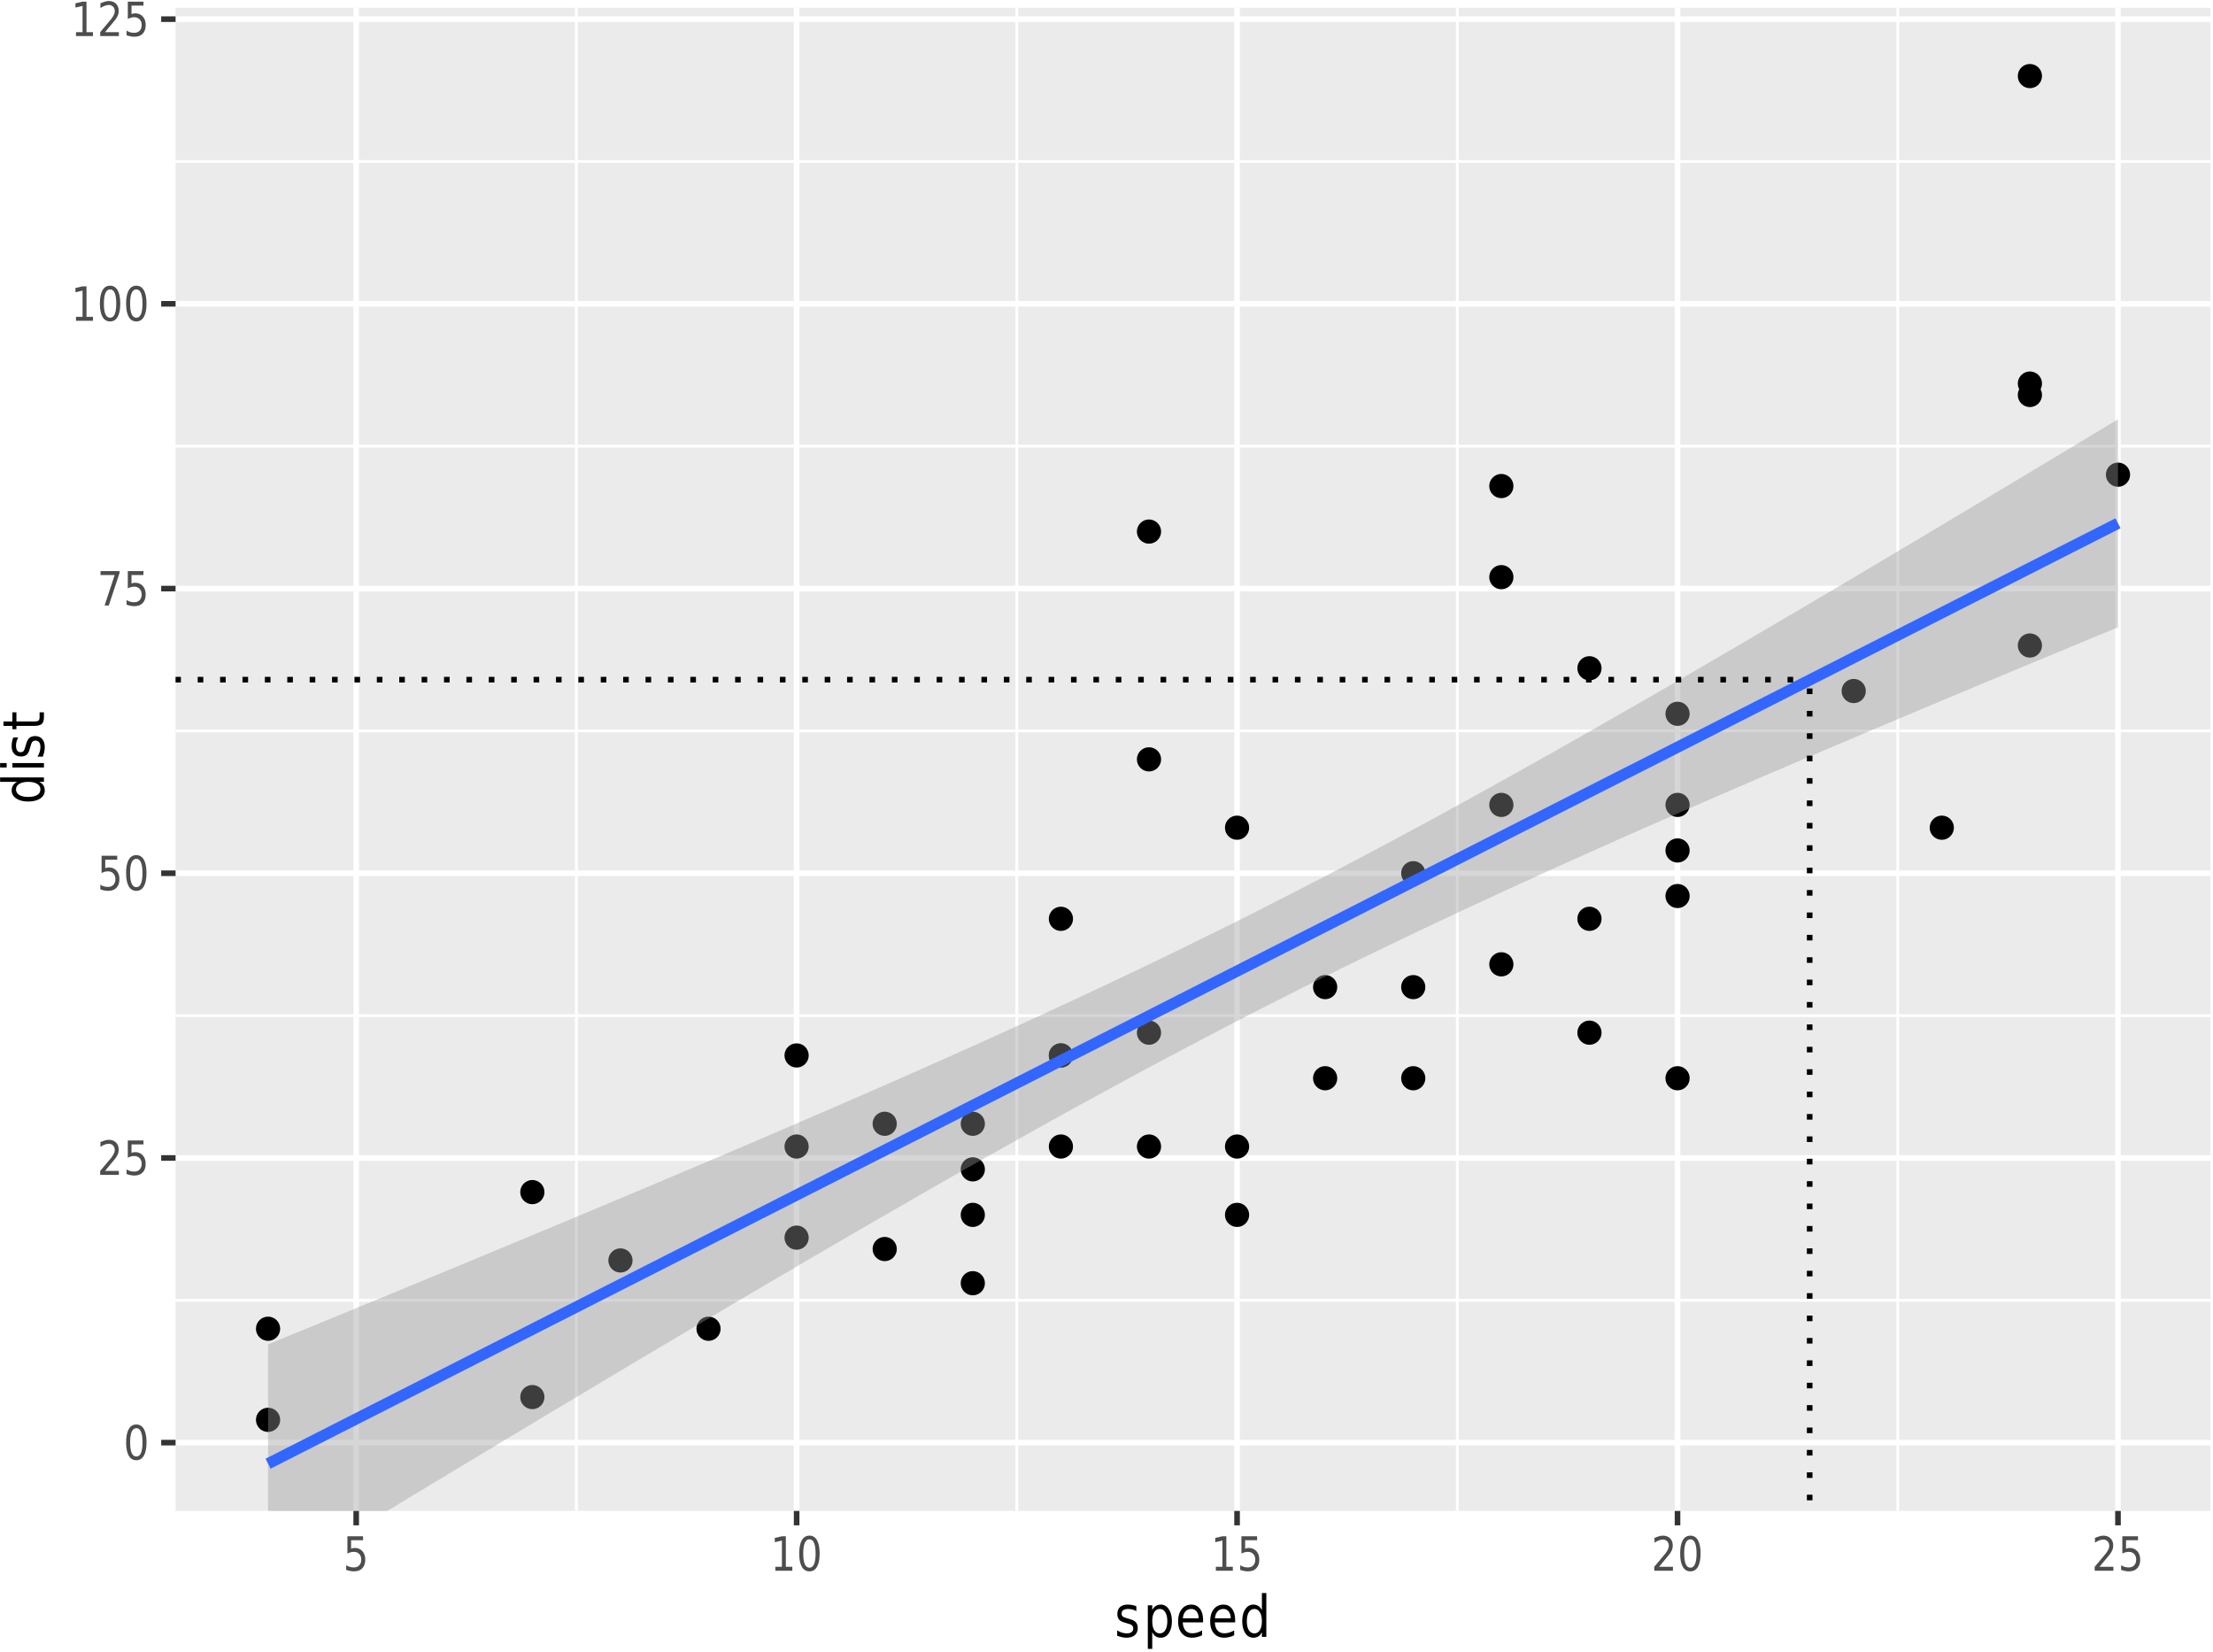 <?xml version="1.0" encoding="UTF-8"?>
<svg xmlns="http://www.w3.org/2000/svg" xmlns:xlink="http://www.w3.org/1999/xlink" width="422pt" height="315pt" viewBox="0 0 422 315" version="1.1">
<defs>
<g>
<symbol overflow="visible" id="glyph0-0">
<path style="stroke:none;" d="M 0.391 1.594 L 0.391 -6.344 L 4.234 -6.344 L 4.234 1.594 Z M 0.812 1.094 L 3.812 1.094 L 3.812 -5.844 L 0.812 -5.844 Z M 0.812 1.094 "/>
</symbol>
<symbol overflow="visible" id="glyph0-1">
<path style="stroke:none;" d="M 2.453 -5.984 C 2.055 -5.984 1.758 -5.754 1.562 -5.297 C 1.363 -4.848 1.266 -4.176 1.266 -3.281 C 1.266 -2.375 1.363 -1.695 1.562 -1.25 C 1.758 -0.801 2.055 -0.578 2.453 -0.578 C 2.848 -0.578 3.141 -0.801 3.328 -1.25 C 3.523 -1.695 3.625 -2.375 3.625 -3.281 C 3.625 -4.176 3.523 -4.848 3.328 -5.297 C 3.141 -5.754 2.848 -5.984 2.453 -5.984 Z M 2.453 -6.688 C 3.078 -6.688 3.555 -6.395 3.891 -5.812 C 4.223 -5.227 4.391 -4.383 4.391 -3.281 C 4.391 -2.176 4.223 -1.332 3.891 -0.75 C 3.555 -0.164 3.078 0.125 2.453 0.125 C 1.816 0.125 1.332 -0.164 1 -0.75 C 0.664 -1.332 0.5 -2.176 0.5 -3.281 C 0.5 -4.383 0.664 -5.227 1 -5.812 C 1.332 -6.395 1.816 -6.688 2.453 -6.688 Z M 2.453 -6.688 "/>
</symbol>
<symbol overflow="visible" id="glyph0-2">
<path style="stroke:none;" d="M 1.484 -0.75 L 4.125 -0.75 L 4.125 0 L 0.562 0 L 0.562 -0.75 C 0.852 -1.094 1.242 -1.555 1.734 -2.141 C 2.234 -2.734 2.551 -3.113 2.688 -3.281 C 2.926 -3.602 3.094 -3.875 3.188 -4.094 C 3.289 -4.32 3.344 -4.539 3.344 -4.75 C 3.344 -5.102 3.234 -5.391 3.016 -5.609 C 2.805 -5.828 2.535 -5.938 2.203 -5.938 C 1.961 -5.938 1.707 -5.883 1.438 -5.781 C 1.176 -5.688 0.898 -5.539 0.609 -5.344 L 0.609 -6.25 C 0.91 -6.383 1.191 -6.488 1.453 -6.562 C 1.723 -6.645 1.969 -6.688 2.188 -6.688 C 2.77 -6.688 3.234 -6.516 3.578 -6.172 C 3.922 -5.828 4.094 -5.375 4.094 -4.812 C 4.094 -4.539 4.051 -4.281 3.969 -4.031 C 3.883 -3.789 3.727 -3.508 3.5 -3.188 C 3.438 -3.102 3.234 -2.859 2.891 -2.453 C 2.555 -2.047 2.086 -1.477 1.484 -0.75 Z M 1.484 -0.75 "/>
</symbol>
<symbol overflow="visible" id="glyph0-3">
<path style="stroke:none;" d="M 0.828 -6.562 L 3.812 -6.562 L 3.812 -5.812 L 1.531 -5.812 L 1.531 -4.203 C 1.633 -4.242 1.742 -4.273 1.859 -4.297 C 1.973 -4.328 2.082 -4.344 2.188 -4.344 C 2.812 -4.344 3.305 -4.141 3.672 -3.734 C 4.047 -3.336 4.234 -2.797 4.234 -2.109 C 4.234 -1.398 4.039 -0.848 3.656 -0.453 C 3.281 -0.066 2.754 0.125 2.078 0.125 C 1.836 0.125 1.594 0.098 1.344 0.047 C 1.102 0.004 0.852 -0.062 0.594 -0.156 L 0.594 -1.047 C 0.82 -0.898 1.055 -0.789 1.297 -0.719 C 1.535 -0.656 1.789 -0.625 2.062 -0.625 C 2.488 -0.625 2.828 -0.754 3.078 -1.016 C 3.336 -1.285 3.469 -1.648 3.469 -2.109 C 3.469 -2.566 3.336 -2.926 3.078 -3.188 C 2.828 -3.457 2.488 -3.594 2.062 -3.594 C 1.852 -3.594 1.645 -3.566 1.438 -3.516 C 1.238 -3.461 1.035 -3.379 0.828 -3.266 Z M 0.828 -6.562 "/>
</symbol>
<symbol overflow="visible" id="glyph0-4">
<path style="stroke:none;" d="M 0.625 -6.562 L 4.25 -6.562 L 4.25 -6.188 L 2.203 0 L 1.406 0 L 3.328 -5.812 L 0.625 -5.812 Z M 0.625 -6.562 "/>
</symbol>
<symbol overflow="visible" id="glyph0-5">
<path style="stroke:none;" d="M 0.953 -0.75 L 2.203 -0.75 L 2.203 -5.75 L 0.844 -5.438 L 0.844 -6.25 L 2.188 -6.562 L 2.953 -6.562 L 2.953 -0.75 L 4.188 -0.75 L 4.188 0 L 0.953 0 Z M 0.953 -0.75 "/>
</symbol>
<symbol overflow="visible" id="glyph1-0">
<path style="stroke:none;" d="M 0.469 1.938 L 0.469 -7.75 L 5.172 -7.75 L 5.172 1.938 Z M 1 1.328 L 4.641 1.328 L 4.641 -7.141 L 1 -7.141 Z M 1 1.328 "/>
</symbol>
<symbol overflow="visible" id="glyph1-1">
<path style="stroke:none;" d="M 4.172 -5.844 L 4.172 -4.906 C 3.93 -5.051 3.68 -5.156 3.422 -5.219 C 3.16 -5.289 2.895 -5.328 2.625 -5.328 C 2.207 -5.328 1.891 -5.25 1.672 -5.094 C 1.461 -4.945 1.359 -4.727 1.359 -4.438 C 1.359 -4.207 1.43 -4.023 1.578 -3.891 C 1.734 -3.766 2.039 -3.641 2.5 -3.516 L 2.781 -3.438 C 3.383 -3.289 3.812 -3.078 4.062 -2.797 C 4.312 -2.523 4.438 -2.145 4.438 -1.656 C 4.438 -1.102 4.25 -0.66 3.875 -0.328 C 3.5 -0.004 2.977 0.156 2.312 0.156 C 2.039 0.156 1.754 0.125 1.453 0.062 C 1.148 0 0.836 -0.094 0.516 -0.219 L 0.516 -1.234 C 0.828 -1.047 1.133 -0.906 1.438 -0.812 C 1.738 -0.719 2.035 -0.672 2.328 -0.672 C 2.734 -0.672 3.039 -0.75 3.25 -0.906 C 3.469 -1.07 3.578 -1.297 3.578 -1.578 C 3.578 -1.848 3.5 -2.055 3.344 -2.203 C 3.188 -2.348 2.848 -2.484 2.328 -2.609 L 2.031 -2.703 C 1.508 -2.828 1.129 -3.02 0.891 -3.281 C 0.66 -3.551 0.547 -3.922 0.547 -4.391 C 0.547 -4.953 0.719 -5.383 1.062 -5.688 C 1.406 -6 1.891 -6.156 2.516 -6.156 C 2.828 -6.156 3.117 -6.129 3.391 -6.078 C 3.672 -6.023 3.93 -5.945 4.172 -5.844 Z M 4.172 -5.844 "/>
</symbol>
<symbol overflow="visible" id="glyph1-2">
<path style="stroke:none;" d="M 1.703 -0.906 L 1.703 2.281 L 0.859 2.281 L 0.859 -6.016 L 1.703 -6.016 L 1.703 -5.109 C 1.879 -5.461 2.102 -5.723 2.375 -5.891 C 2.645 -6.066 2.969 -6.156 3.344 -6.156 C 3.969 -6.156 4.473 -5.863 4.859 -5.281 C 5.254 -4.707 5.453 -3.945 5.453 -3 C 5.453 -2.051 5.254 -1.285 4.859 -0.703 C 4.473 -0.129 3.969 0.156 3.344 0.156 C 2.969 0.156 2.645 0.07 2.375 -0.094 C 2.102 -0.27 1.879 -0.539 1.703 -0.906 Z M 4.578 -3 C 4.578 -3.727 4.445 -4.297 4.188 -4.703 C 3.938 -5.117 3.586 -5.328 3.141 -5.328 C 2.691 -5.328 2.336 -5.117 2.078 -4.703 C 1.828 -4.297 1.703 -3.727 1.703 -3 C 1.703 -2.27 1.828 -1.695 2.078 -1.281 C 2.336 -0.875 2.691 -0.672 3.141 -0.672 C 3.586 -0.672 3.938 -0.875 4.188 -1.281 C 4.445 -1.695 4.578 -2.27 4.578 -3 Z M 4.578 -3 "/>
</symbol>
<symbol overflow="visible" id="glyph1-3">
<path style="stroke:none;" d="M 5.281 -3.25 L 5.281 -2.766 L 1.406 -2.766 C 1.438 -2.086 1.609 -1.57 1.922 -1.219 C 2.234 -0.863 2.672 -0.688 3.234 -0.688 C 3.555 -0.688 3.867 -0.734 4.172 -0.828 C 4.484 -0.922 4.789 -1.055 5.094 -1.234 L 5.094 -0.312 C 4.789 -0.156 4.477 -0.039 4.156 0.031 C 3.832 0.113 3.508 0.156 3.188 0.156 C 2.363 0.156 1.711 -0.117 1.234 -0.672 C 0.754 -1.234 0.516 -1.992 0.516 -2.953 C 0.516 -3.93 0.742 -4.707 1.203 -5.281 C 1.66 -5.863 2.273 -6.156 3.047 -6.156 C 3.734 -6.156 4.273 -5.895 4.672 -5.375 C 5.078 -4.852 5.281 -4.145 5.281 -3.25 Z M 4.438 -3.547 C 4.438 -4.086 4.305 -4.52 4.047 -4.844 C 3.797 -5.164 3.461 -5.328 3.047 -5.328 C 2.578 -5.328 2.203 -5.172 1.922 -4.859 C 1.641 -4.547 1.473 -4.109 1.422 -3.547 Z M 4.438 -3.547 "/>
</symbol>
<symbol overflow="visible" id="glyph1-4">
<path style="stroke:none;" d="M 4.266 -5.109 L 4.266 -8.359 L 5.109 -8.359 L 5.109 0 L 4.266 0 L 4.266 -0.906 C 4.086 -0.539 3.863 -0.27 3.594 -0.094 C 3.32 0.07 3 0.156 2.625 0.156 C 2 0.156 1.488 -0.129 1.094 -0.703 C 0.707 -1.285 0.516 -2.051 0.516 -3 C 0.516 -3.945 0.707 -4.707 1.094 -5.281 C 1.488 -5.863 2 -6.156 2.625 -6.156 C 3 -6.156 3.32 -6.066 3.594 -5.891 C 3.863 -5.723 4.086 -5.461 4.266 -5.109 Z M 1.391 -3 C 1.391 -2.27 1.516 -1.695 1.766 -1.281 C 2.023 -0.875 2.379 -0.672 2.828 -0.672 C 3.273 -0.672 3.625 -0.875 3.875 -1.281 C 4.133 -1.695 4.266 -2.27 4.266 -3 C 4.266 -3.727 4.133 -4.297 3.875 -4.703 C 3.625 -5.117 3.273 -5.328 2.828 -5.328 C 2.379 -5.328 2.023 -5.117 1.766 -4.703 C 1.516 -4.297 1.391 -3.727 1.391 -3 Z M 1.391 -3 "/>
</symbol>
<symbol overflow="visible" id="glyph2-0">
<path style="stroke:none;" d="M 1.938 -0.469 L -7.75 -0.469 L -7.75 -5.172 L 1.938 -5.172 Z M 1.328 -1 L 1.328 -4.641 L -7.141 -4.641 L -7.141 -1 Z M 1.328 -1 "/>
</symbol>
<symbol overflow="visible" id="glyph2-1">
<path style="stroke:none;" d="M -5.109 -4.266 L -8.359 -4.266 L -8.359 -5.109 L 0 -5.109 L 0 -4.266 L -0.906 -4.266 C -0.539 -4.086 -0.27 -3.863 -0.094 -3.594 C 0.07 -3.32 0.156 -3 0.156 -2.625 C 0.156 -2 -0.129 -1.488 -0.703 -1.094 C -1.285 -0.707 -2.051 -0.516 -3 -0.516 C -3.945 -0.516 -4.707 -0.707 -5.281 -1.094 C -5.863 -1.488 -6.156 -2 -6.156 -2.625 C -6.156 -3 -6.066 -3.32 -5.891 -3.594 C -5.723 -3.863 -5.461 -4.086 -5.109 -4.266 Z M -3 -1.391 C -2.27 -1.391 -1.695 -1.516 -1.281 -1.766 C -0.875 -2.023 -0.672 -2.379 -0.672 -2.828 C -0.672 -3.273 -0.875 -3.625 -1.281 -3.875 C -1.695 -4.133 -2.27 -4.266 -3 -4.266 C -3.727 -4.266 -4.297 -4.133 -4.703 -3.875 C -5.117 -3.625 -5.328 -3.273 -5.328 -2.828 C -5.328 -2.379 -5.117 -2.023 -4.703 -1.766 C -4.297 -1.516 -3.727 -1.391 -3 -1.391 Z M -3 -1.391 "/>
</symbol>
<symbol overflow="visible" id="glyph2-2">
<path style="stroke:none;" d="M -6.016 -0.891 L -6.016 -1.734 L 0 -1.734 L 0 -0.891 Z M -8.359 -0.891 L -8.359 -1.734 L -7.109 -1.734 L -7.109 -0.891 Z M -8.359 -0.891 "/>
</symbol>
<symbol overflow="visible" id="glyph2-3">
<path style="stroke:none;" d="M -5.844 -4.172 L -4.906 -4.172 C -5.051 -3.93 -5.156 -3.68 -5.219 -3.422 C -5.289 -3.16 -5.328 -2.895 -5.328 -2.625 C -5.328 -2.207 -5.25 -1.891 -5.094 -1.672 C -4.945 -1.461 -4.727 -1.359 -4.438 -1.359 C -4.207 -1.359 -4.023 -1.43 -3.891 -1.578 C -3.766 -1.734 -3.641 -2.039 -3.516 -2.5 L -3.438 -2.781 C -3.289 -3.383 -3.078 -3.812 -2.797 -4.062 C -2.523 -4.312 -2.145 -4.438 -1.656 -4.438 C -1.102 -4.438 -0.66 -4.25 -0.328 -3.875 C -0.004 -3.5 0.156 -2.977 0.156 -2.312 C 0.156 -2.039 0.125 -1.754 0.062 -1.453 C 0 -1.148 -0.094 -0.836 -0.219 -0.516 L -1.234 -0.516 C -1.047 -0.828 -0.906 -1.133 -0.812 -1.438 C -0.719 -1.738 -0.672 -2.035 -0.672 -2.328 C -0.672 -2.734 -0.75 -3.039 -0.906 -3.25 C -1.07 -3.469 -1.297 -3.578 -1.578 -3.578 C -1.848 -3.578 -2.055 -3.5 -2.203 -3.344 C -2.348 -3.188 -2.484 -2.848 -2.609 -2.328 L -2.703 -2.031 C -2.828 -1.508 -3.02 -1.129 -3.281 -0.891 C -3.551 -0.66 -3.922 -0.547 -4.391 -0.547 C -4.953 -0.547 -5.383 -0.719 -5.688 -1.062 C -6 -1.406 -6.156 -1.891 -6.156 -2.516 C -6.156 -2.828 -6.129 -3.117 -6.078 -3.391 C -6.023 -3.672 -5.945 -3.93 -5.844 -4.172 Z M -5.844 -4.172 "/>
</symbol>
<symbol overflow="visible" id="glyph2-4">
<path style="stroke:none;" d="M -7.719 -1.719 L -6.016 -1.719 L -6.016 -3.469 L -5.25 -3.469 L -5.25 -1.719 L -1.984 -1.719 C -1.492 -1.719 -1.176 -1.773 -1.031 -1.891 C -0.895 -2.004 -0.828 -2.238 -0.828 -2.594 L -0.828 -3.469 L 0 -3.469 L 0 -2.594 C 0 -1.938 -0.141 -1.484 -0.422 -1.234 C -0.711 -0.992 -1.234 -0.875 -1.984 -0.875 L -5.25 -0.875 L -5.25 -0.25 L -6.016 -0.25 L -6.016 -0.875 L -7.719 -0.875 Z M -7.719 -1.719 "/>
</symbol>
</g>
<clipPath id="clip1">
  <path d="M 33.48 1.48 L 421.52 1.48 L 421.52 288.09 L 33.48 288.09 Z M 33.48 1.48 "/>
</clipPath>
<clipPath id="clip2">
  <path d="M 33.48 247 L 421.52 247 L 421.52 249 L 33.48 249 Z M 33.48 247 "/>
</clipPath>
<clipPath id="clip3">
  <path d="M 33.48 193 L 421.52 193 L 421.52 194 L 33.48 194 Z M 33.48 193 "/>
</clipPath>
<clipPath id="clip4">
  <path d="M 33.48 139 L 421.52 139 L 421.52 140 L 33.48 140 Z M 33.48 139 "/>
</clipPath>
<clipPath id="clip5">
  <path d="M 33.48 84 L 421.52 84 L 421.52 86 L 33.48 86 Z M 33.48 84 "/>
</clipPath>
<clipPath id="clip6">
  <path d="M 33.48 30 L 421.52 30 L 421.52 32 L 33.48 32 Z M 33.48 30 "/>
</clipPath>
<clipPath id="clip7">
  <path d="M 109 1.48 L 111 1.48 L 111 288.09 L 109 288.09 Z M 109 1.48 "/>
</clipPath>
<clipPath id="clip8">
  <path d="M 193 1.48 L 195 1.48 L 195 288.09 L 193 288.09 Z M 193 1.48 "/>
</clipPath>
<clipPath id="clip9">
  <path d="M 277 1.48 L 279 1.48 L 279 288.09 L 277 288.09 Z M 277 1.48 "/>
</clipPath>
<clipPath id="clip10">
  <path d="M 361 1.48 L 363 1.48 L 363 288.09 L 361 288.09 Z M 361 1.48 "/>
</clipPath>
<clipPath id="clip11">
  <path d="M 33.48 274 L 421.52 274 L 421.52 276 L 33.48 276 Z M 33.48 274 "/>
</clipPath>
<clipPath id="clip12">
  <path d="M 33.48 220 L 421.52 220 L 421.52 222 L 33.48 222 Z M 33.48 220 "/>
</clipPath>
<clipPath id="clip13">
  <path d="M 33.48 165 L 421.52 165 L 421.52 168 L 33.48 168 Z M 33.48 165 "/>
</clipPath>
<clipPath id="clip14">
  <path d="M 33.48 111 L 421.52 111 L 421.52 113 L 33.48 113 Z M 33.48 111 "/>
</clipPath>
<clipPath id="clip15">
  <path d="M 33.48 57 L 421.52 57 L 421.52 59 L 33.48 59 Z M 33.48 57 "/>
</clipPath>
<clipPath id="clip16">
  <path d="M 33.48 3 L 421.52 3 L 421.52 5 L 33.48 5 Z M 33.48 3 "/>
</clipPath>
<clipPath id="clip17">
  <path d="M 67 1.48 L 69 1.48 L 69 288.09 L 67 288.09 Z M 67 1.48 "/>
</clipPath>
<clipPath id="clip18">
  <path d="M 151 1.48 L 153 1.48 L 153 288.09 L 151 288.09 Z M 151 1.48 "/>
</clipPath>
<clipPath id="clip19">
  <path d="M 235 1.48 L 237 1.48 L 237 288.09 L 235 288.09 Z M 235 1.48 "/>
</clipPath>
<clipPath id="clip20">
  <path d="M 319 1.48 L 321 1.48 L 321 288.09 L 319 288.09 Z M 319 1.48 "/>
</clipPath>
<clipPath id="clip21">
  <path d="M 403 1.48 L 405 1.48 L 405 288.09 L 403 288.09 Z M 403 1.48 "/>
</clipPath>
<clipPath id="clip22">
  <path d="M 51 79 L 404 79 L 404 288.09 L 51 288.09 Z M 51 79 "/>
</clipPath>
<clipPath id="clip23">
  <path d="M 344 129 L 346 129 L 346 288.09 L 344 288.09 Z M 344 129 "/>
</clipPath>
<clipPath id="clip24">
  <path d="M 33.48 129 L 346 129 L 346 131 L 33.48 131 Z M 33.48 129 "/>
</clipPath>
</defs>
<g id="surface1">
<rect x="0" y="0" width="422" height="315" style="fill:rgb(100%,100%,100%);fill-opacity:1;stroke:none;"/>
<path style="fill:none;stroke-width:1.07;stroke-linecap:round;stroke-linejoin:round;stroke:rgb(100%,100%,100%);stroke-opacity:1;stroke-miterlimit:10;" d="M 0 0 L 432 0 L 432 324 L 0 324 Z M 0 0 " transform="matrix(1,0,0,-1,-5,320)"/>
<g clip-path="url(#clip1)" clip-rule="nonzero">
<path style=" stroke:none;fill-rule:nonzero;fill:rgb(92.157%,92.157%,92.157%);fill-opacity:1;" d="M 33.48 288.09 L 421.52 288.09 L 421.52 1.48 L 33.48 1.48 Z M 33.48 288.09 "/>
</g>
<g clip-path="url(#clip2)" clip-rule="nonzero">
<path style="fill:none;stroke-width:0.53;stroke-linecap:butt;stroke-linejoin:round;stroke:rgb(100%,100%,100%);stroke-opacity:1;stroke-miterlimit:10;" d="M 38.48 72.078 L 426.52 72.078 " transform="matrix(1,0,0,-1,-5,320)"/>
</g>
<g clip-path="url(#clip3)" clip-rule="nonzero">
<path style="fill:none;stroke-width:0.53;stroke-linecap:butt;stroke-linejoin:round;stroke:rgb(100%,100%,100%);stroke-opacity:1;stroke-miterlimit:10;" d="M 38.48 126.359 L 426.52 126.359 " transform="matrix(1,0,0,-1,-5,320)"/>
</g>
<g clip-path="url(#clip4)" clip-rule="nonzero">
<path style="fill:none;stroke-width:0.53;stroke-linecap:butt;stroke-linejoin:round;stroke:rgb(100%,100%,100%);stroke-opacity:1;stroke-miterlimit:10;" d="M 38.48 180.641 L 426.52 180.641 " transform="matrix(1,0,0,-1,-5,320)"/>
</g>
<g clip-path="url(#clip5)" clip-rule="nonzero">
<path style="fill:none;stroke-width:0.53;stroke-linecap:butt;stroke-linejoin:round;stroke:rgb(100%,100%,100%);stroke-opacity:1;stroke-miterlimit:10;" d="M 38.48 234.93 L 426.52 234.93 " transform="matrix(1,0,0,-1,-5,320)"/>
</g>
<g clip-path="url(#clip6)" clip-rule="nonzero">
<path style="fill:none;stroke-width:0.53;stroke-linecap:butt;stroke-linejoin:round;stroke:rgb(100%,100%,100%);stroke-opacity:1;stroke-miterlimit:10;" d="M 38.48 289.211 L 426.52 289.211 " transform="matrix(1,0,0,-1,-5,320)"/>
</g>
<g clip-path="url(#clip7)" clip-rule="nonzero">
<path style="fill:none;stroke-width:0.53;stroke-linecap:butt;stroke-linejoin:round;stroke:rgb(100%,100%,100%);stroke-opacity:1;stroke-miterlimit:10;" d="M 114.91 31.91 L 114.91 318.52 " transform="matrix(1,0,0,-1,-5,320)"/>
</g>
<g clip-path="url(#clip8)" clip-rule="nonzero">
<path style="fill:none;stroke-width:0.53;stroke-linecap:butt;stroke-linejoin:round;stroke:rgb(100%,100%,100%);stroke-opacity:1;stroke-miterlimit:10;" d="M 198.898 31.91 L 198.898 318.52 " transform="matrix(1,0,0,-1,-5,320)"/>
</g>
<g clip-path="url(#clip9)" clip-rule="nonzero">
<path style="fill:none;stroke-width:0.53;stroke-linecap:butt;stroke-linejoin:round;stroke:rgb(100%,100%,100%);stroke-opacity:1;stroke-miterlimit:10;" d="M 282.898 31.91 L 282.898 318.52 " transform="matrix(1,0,0,-1,-5,320)"/>
</g>
<g clip-path="url(#clip10)" clip-rule="nonzero">
<path style="fill:none;stroke-width:0.53;stroke-linecap:butt;stroke-linejoin:round;stroke:rgb(100%,100%,100%);stroke-opacity:1;stroke-miterlimit:10;" d="M 366.891 31.91 L 366.891 318.52 " transform="matrix(1,0,0,-1,-5,320)"/>
</g>
<g clip-path="url(#clip11)" clip-rule="nonzero">
<path style="fill:none;stroke-width:1.07;stroke-linecap:butt;stroke-linejoin:round;stroke:rgb(100%,100%,100%);stroke-opacity:1;stroke-miterlimit:10;" d="M 38.48 44.941 L 426.52 44.941 " transform="matrix(1,0,0,-1,-5,320)"/>
</g>
<g clip-path="url(#clip12)" clip-rule="nonzero">
<path style="fill:none;stroke-width:1.07;stroke-linecap:butt;stroke-linejoin:round;stroke:rgb(100%,100%,100%);stroke-opacity:1;stroke-miterlimit:10;" d="M 38.48 99.219 L 426.52 99.219 " transform="matrix(1,0,0,-1,-5,320)"/>
</g>
<g clip-path="url(#clip13)" clip-rule="nonzero">
<path style="fill:none;stroke-width:1.07;stroke-linecap:butt;stroke-linejoin:round;stroke:rgb(100%,100%,100%);stroke-opacity:1;stroke-miterlimit:10;" d="M 38.48 153.5 L 426.52 153.5 " transform="matrix(1,0,0,-1,-5,320)"/>
</g>
<g clip-path="url(#clip14)" clip-rule="nonzero">
<path style="fill:none;stroke-width:1.07;stroke-linecap:butt;stroke-linejoin:round;stroke:rgb(100%,100%,100%);stroke-opacity:1;stroke-miterlimit:10;" d="M 38.48 207.781 L 426.52 207.781 " transform="matrix(1,0,0,-1,-5,320)"/>
</g>
<g clip-path="url(#clip15)" clip-rule="nonzero">
<path style="fill:none;stroke-width:1.07;stroke-linecap:butt;stroke-linejoin:round;stroke:rgb(100%,100%,100%);stroke-opacity:1;stroke-miterlimit:10;" d="M 38.48 262.07 L 426.52 262.07 " transform="matrix(1,0,0,-1,-5,320)"/>
</g>
<g clip-path="url(#clip16)" clip-rule="nonzero">
<path style="fill:none;stroke-width:1.07;stroke-linecap:butt;stroke-linejoin:round;stroke:rgb(100%,100%,100%);stroke-opacity:1;stroke-miterlimit:10;" d="M 38.48 316.352 L 426.52 316.352 " transform="matrix(1,0,0,-1,-5,320)"/>
</g>
<g clip-path="url(#clip17)" clip-rule="nonzero">
<path style="fill:none;stroke-width:1.07;stroke-linecap:butt;stroke-linejoin:round;stroke:rgb(100%,100%,100%);stroke-opacity:1;stroke-miterlimit:10;" d="M 72.922 31.91 L 72.922 318.52 " transform="matrix(1,0,0,-1,-5,320)"/>
</g>
<g clip-path="url(#clip18)" clip-rule="nonzero">
<path style="fill:none;stroke-width:1.07;stroke-linecap:butt;stroke-linejoin:round;stroke:rgb(100%,100%,100%);stroke-opacity:1;stroke-miterlimit:10;" d="M 156.91 31.91 L 156.91 318.52 " transform="matrix(1,0,0,-1,-5,320)"/>
</g>
<g clip-path="url(#clip19)" clip-rule="nonzero">
<path style="fill:none;stroke-width:1.07;stroke-linecap:butt;stroke-linejoin:round;stroke:rgb(100%,100%,100%);stroke-opacity:1;stroke-miterlimit:10;" d="M 240.898 31.91 L 240.898 318.52 " transform="matrix(1,0,0,-1,-5,320)"/>
</g>
<g clip-path="url(#clip20)" clip-rule="nonzero">
<path style="fill:none;stroke-width:1.07;stroke-linecap:butt;stroke-linejoin:round;stroke:rgb(100%,100%,100%);stroke-opacity:1;stroke-miterlimit:10;" d="M 324.891 31.91 L 324.891 318.52 " transform="matrix(1,0,0,-1,-5,320)"/>
</g>
<g clip-path="url(#clip21)" clip-rule="nonzero">
<path style="fill:none;stroke-width:1.07;stroke-linecap:butt;stroke-linejoin:round;stroke:rgb(100%,100%,100%);stroke-opacity:1;stroke-miterlimit:10;" d="M 408.879 31.91 L 408.879 318.52 " transform="matrix(1,0,0,-1,-5,320)"/>
</g>
<path style="fill-rule:nonzero;fill:rgb(0%,0%,0%);fill-opacity:1;stroke-width:0.71;stroke-linecap:round;stroke-linejoin:round;stroke:rgb(0%,0%,0%);stroke-opacity:1;stroke-miterlimit:10;" d="M 54.16 49.281 C 54.16 50.359 55.039 51.238 56.121 51.238 C 57.191 51.238 58.07 50.359 58.07 49.281 C 58.07 48.211 57.191 47.328 56.121 47.328 C 55.039 47.328 54.16 48.211 54.16 49.281 " transform="matrix(1,0,0,-1,-5,320)"/>
<path style="fill-rule:nonzero;fill:rgb(0%,0%,0%);fill-opacity:1;stroke-width:0.71;stroke-linecap:round;stroke-linejoin:round;stroke:rgb(0%,0%,0%);stroke-opacity:1;stroke-miterlimit:10;" d="M 54.16 66.648 C 54.16 67.73 55.039 68.609 56.121 68.609 C 57.191 68.609 58.07 67.73 58.07 66.648 C 58.07 65.578 57.191 64.699 56.121 64.699 C 55.039 64.699 54.16 65.578 54.16 66.648 " transform="matrix(1,0,0,-1,-5,320)"/>
<path style="fill-rule:nonzero;fill:rgb(0%,0%,0%);fill-opacity:1;stroke-width:0.71;stroke-linecap:round;stroke-linejoin:round;stroke:rgb(0%,0%,0%);stroke-opacity:1;stroke-miterlimit:10;" d="M 104.559 53.621 C 104.559 54.699 105.441 55.578 106.512 55.578 C 107.59 55.578 108.469 54.699 108.469 53.621 C 108.469 52.551 107.59 51.672 106.512 51.672 C 105.441 51.672 104.559 52.551 104.559 53.621 " transform="matrix(1,0,0,-1,-5,320)"/>
<path style="fill-rule:nonzero;fill:rgb(0%,0%,0%);fill-opacity:1;stroke-width:0.71;stroke-linecap:round;stroke-linejoin:round;stroke:rgb(0%,0%,0%);stroke-opacity:1;stroke-miterlimit:10;" d="M 104.559 92.711 C 104.559 93.781 105.441 94.66 106.512 94.66 C 107.59 94.66 108.469 93.781 108.469 92.711 C 108.469 91.629 107.59 90.75 106.512 90.75 C 105.441 90.75 104.559 91.629 104.559 92.711 " transform="matrix(1,0,0,-1,-5,320)"/>
<path style="fill-rule:nonzero;fill:rgb(0%,0%,0%);fill-opacity:1;stroke-width:0.71;stroke-linecap:round;stroke-linejoin:round;stroke:rgb(0%,0%,0%);stroke-opacity:1;stroke-miterlimit:10;" d="M 121.359 79.68 C 121.359 80.75 122.238 81.629 123.309 81.629 C 124.391 81.629 125.27 80.75 125.27 79.68 C 125.27 78.602 124.391 77.719 123.309 77.719 C 122.238 77.719 121.359 78.602 121.359 79.68 " transform="matrix(1,0,0,-1,-5,320)"/>
<path style="fill-rule:nonzero;fill:rgb(0%,0%,0%);fill-opacity:1;stroke-width:0.71;stroke-linecap:round;stroke-linejoin:round;stroke:rgb(0%,0%,0%);stroke-opacity:1;stroke-miterlimit:10;" d="M 138.16 66.648 C 138.16 67.73 139.039 68.609 140.109 68.609 C 141.191 68.609 142.059 67.73 142.059 66.648 C 142.059 65.578 141.191 64.699 140.109 64.699 C 139.039 64.699 138.16 65.578 138.16 66.648 " transform="matrix(1,0,0,-1,-5,320)"/>
<path style="fill-rule:nonzero;fill:rgb(0%,0%,0%);fill-opacity:1;stroke-width:0.71;stroke-linecap:round;stroke-linejoin:round;stroke:rgb(0%,0%,0%);stroke-opacity:1;stroke-miterlimit:10;" d="M 154.949 84.02 C 154.949 85.102 155.828 85.98 156.91 85.98 C 157.98 85.98 158.859 85.102 158.859 84.02 C 158.859 82.949 157.98 82.07 156.91 82.07 C 155.828 82.07 154.949 82.949 154.949 84.02 " transform="matrix(1,0,0,-1,-5,320)"/>
<path style="fill-rule:nonzero;fill:rgb(0%,0%,0%);fill-opacity:1;stroke-width:0.71;stroke-linecap:round;stroke-linejoin:round;stroke:rgb(0%,0%,0%);stroke-opacity:1;stroke-miterlimit:10;" d="M 154.949 101.391 C 154.949 102.469 155.828 103.352 156.91 103.352 C 157.98 103.352 158.859 102.469 158.859 101.391 C 158.859 100.32 157.98 99.441 156.91 99.441 C 155.828 99.441 154.949 100.32 154.949 101.391 " transform="matrix(1,0,0,-1,-5,320)"/>
<path style="fill-rule:nonzero;fill:rgb(0%,0%,0%);fill-opacity:1;stroke-width:0.71;stroke-linecap:round;stroke-linejoin:round;stroke:rgb(0%,0%,0%);stroke-opacity:1;stroke-miterlimit:10;" d="M 154.949 118.762 C 154.949 119.84 155.828 120.719 156.91 120.719 C 157.98 120.719 158.859 119.84 158.859 118.762 C 158.859 117.691 157.98 116.809 156.91 116.809 C 155.828 116.809 154.949 117.691 154.949 118.762 " transform="matrix(1,0,0,-1,-5,320)"/>
<path style="fill-rule:nonzero;fill:rgb(0%,0%,0%);fill-opacity:1;stroke-width:0.71;stroke-linecap:round;stroke-linejoin:round;stroke:rgb(0%,0%,0%);stroke-opacity:1;stroke-miterlimit:10;" d="M 171.75 81.852 C 171.75 82.93 172.629 83.809 173.711 83.809 C 174.781 83.809 175.66 82.93 175.66 81.852 C 175.66 80.781 174.781 79.898 173.711 79.898 C 172.629 79.898 171.75 80.781 171.75 81.852 " transform="matrix(1,0,0,-1,-5,320)"/>
<path style="fill-rule:nonzero;fill:rgb(0%,0%,0%);fill-opacity:1;stroke-width:0.71;stroke-linecap:round;stroke-linejoin:round;stroke:rgb(0%,0%,0%);stroke-opacity:1;stroke-miterlimit:10;" d="M 171.75 105.73 C 171.75 106.809 172.629 107.691 173.711 107.691 C 174.781 107.691 175.66 106.809 175.66 105.73 C 175.66 104.66 174.781 103.781 173.711 103.781 C 172.629 103.781 171.75 104.66 171.75 105.73 " transform="matrix(1,0,0,-1,-5,320)"/>
<path style="fill-rule:nonzero;fill:rgb(0%,0%,0%);fill-opacity:1;stroke-width:0.71;stroke-linecap:round;stroke-linejoin:round;stroke:rgb(0%,0%,0%);stroke-opacity:1;stroke-miterlimit:10;" d="M 188.551 75.34 C 188.551 76.41 189.43 77.289 190.5 77.289 C 191.578 77.289 192.461 76.41 192.461 75.34 C 192.461 74.262 191.578 73.379 190.5 73.379 C 189.43 73.379 188.551 74.262 188.551 75.34 " transform="matrix(1,0,0,-1,-5,320)"/>
<path style="fill-rule:nonzero;fill:rgb(0%,0%,0%);fill-opacity:1;stroke-width:0.71;stroke-linecap:round;stroke-linejoin:round;stroke:rgb(0%,0%,0%);stroke-opacity:1;stroke-miterlimit:10;" d="M 188.551 88.359 C 188.551 89.441 189.43 90.32 190.5 90.32 C 191.578 90.32 192.461 89.441 192.461 88.359 C 192.461 87.289 191.578 86.41 190.5 86.41 C 189.43 86.41 188.551 87.289 188.551 88.359 " transform="matrix(1,0,0,-1,-5,320)"/>
<path style="fill-rule:nonzero;fill:rgb(0%,0%,0%);fill-opacity:1;stroke-width:0.71;stroke-linecap:round;stroke-linejoin:round;stroke:rgb(0%,0%,0%);stroke-opacity:1;stroke-miterlimit:10;" d="M 188.551 97.051 C 188.551 98.121 189.43 99 190.5 99 C 191.578 99 192.461 98.121 192.461 97.051 C 192.461 95.969 191.578 95.09 190.5 95.09 C 189.43 95.09 188.551 95.969 188.551 97.051 " transform="matrix(1,0,0,-1,-5,320)"/>
<path style="fill-rule:nonzero;fill:rgb(0%,0%,0%);fill-opacity:1;stroke-width:0.71;stroke-linecap:round;stroke-linejoin:round;stroke:rgb(0%,0%,0%);stroke-opacity:1;stroke-miterlimit:10;" d="M 188.551 105.73 C 188.551 106.809 189.43 107.691 190.5 107.691 C 191.578 107.691 192.461 106.809 192.461 105.73 C 192.461 104.66 191.578 103.781 190.5 103.781 C 189.43 103.781 188.551 104.66 188.551 105.73 " transform="matrix(1,0,0,-1,-5,320)"/>
<path style="fill-rule:nonzero;fill:rgb(0%,0%,0%);fill-opacity:1;stroke-width:0.71;stroke-linecap:round;stroke-linejoin:round;stroke:rgb(0%,0%,0%);stroke-opacity:1;stroke-miterlimit:10;" d="M 205.352 101.391 C 205.352 102.469 206.23 103.352 207.301 103.352 C 208.379 103.352 209.262 102.469 209.262 101.391 C 209.262 100.32 208.379 99.441 207.301 99.441 C 206.23 99.441 205.352 100.32 205.352 101.391 " transform="matrix(1,0,0,-1,-5,320)"/>
<path style="fill-rule:nonzero;fill:rgb(0%,0%,0%);fill-opacity:1;stroke-width:0.71;stroke-linecap:round;stroke-linejoin:round;stroke:rgb(0%,0%,0%);stroke-opacity:1;stroke-miterlimit:10;" d="M 205.352 118.762 C 205.352 119.84 206.23 120.719 207.301 120.719 C 208.379 120.719 209.262 119.84 209.262 118.762 C 209.262 117.691 208.379 116.809 207.301 116.809 C 206.23 116.809 205.352 117.691 205.352 118.762 " transform="matrix(1,0,0,-1,-5,320)"/>
<path style="fill-rule:nonzero;fill:rgb(0%,0%,0%);fill-opacity:1;stroke-width:0.71;stroke-linecap:round;stroke-linejoin:round;stroke:rgb(0%,0%,0%);stroke-opacity:1;stroke-miterlimit:10;" d="M 205.352 118.762 C 205.352 119.84 206.23 120.719 207.301 120.719 C 208.379 120.719 209.262 119.84 209.262 118.762 C 209.262 117.691 208.379 116.809 207.301 116.809 C 206.23 116.809 205.352 117.691 205.352 118.762 " transform="matrix(1,0,0,-1,-5,320)"/>
<path style="fill-rule:nonzero;fill:rgb(0%,0%,0%);fill-opacity:1;stroke-width:0.71;stroke-linecap:round;stroke-linejoin:round;stroke:rgb(0%,0%,0%);stroke-opacity:1;stroke-miterlimit:10;" d="M 205.352 144.82 C 205.352 145.891 206.23 146.77 207.301 146.77 C 208.379 146.77 209.262 145.891 209.262 144.82 C 209.262 143.738 208.379 142.859 207.301 142.859 C 206.23 142.859 205.352 143.738 205.352 144.82 " transform="matrix(1,0,0,-1,-5,320)"/>
<path style="fill-rule:nonzero;fill:rgb(0%,0%,0%);fill-opacity:1;stroke-width:0.71;stroke-linecap:round;stroke-linejoin:round;stroke:rgb(0%,0%,0%);stroke-opacity:1;stroke-miterlimit:10;" d="M 222.148 101.391 C 222.148 102.469 223.031 103.352 224.102 103.352 C 225.18 103.352 226.059 102.469 226.059 101.391 C 226.059 100.32 225.18 99.441 224.102 99.441 C 223.031 99.441 222.148 100.32 222.148 101.391 " transform="matrix(1,0,0,-1,-5,320)"/>
<path style="fill-rule:nonzero;fill:rgb(0%,0%,0%);fill-opacity:1;stroke-width:0.71;stroke-linecap:round;stroke-linejoin:round;stroke:rgb(0%,0%,0%);stroke-opacity:1;stroke-miterlimit:10;" d="M 222.148 123.102 C 222.148 124.18 223.031 125.059 224.102 125.059 C 225.18 125.059 226.059 124.18 226.059 123.102 C 226.059 122.031 225.18 121.148 224.102 121.148 C 223.031 121.148 222.148 122.031 222.148 123.102 " transform="matrix(1,0,0,-1,-5,320)"/>
<path style="fill-rule:nonzero;fill:rgb(0%,0%,0%);fill-opacity:1;stroke-width:0.71;stroke-linecap:round;stroke-linejoin:round;stroke:rgb(0%,0%,0%);stroke-opacity:1;stroke-miterlimit:10;" d="M 222.148 175.219 C 222.148 176.289 223.031 177.172 224.102 177.172 C 225.18 177.172 226.059 176.289 226.059 175.219 C 226.059 174.141 225.18 173.262 224.102 173.262 C 223.031 173.262 222.148 174.141 222.148 175.219 " transform="matrix(1,0,0,-1,-5,320)"/>
<path style="fill-rule:nonzero;fill:rgb(0%,0%,0%);fill-opacity:1;stroke-width:0.71;stroke-linecap:round;stroke-linejoin:round;stroke:rgb(0%,0%,0%);stroke-opacity:1;stroke-miterlimit:10;" d="M 222.148 218.641 C 222.148 219.719 223.031 220.602 224.102 220.602 C 225.18 220.602 226.059 219.719 226.059 218.641 C 226.059 217.57 225.18 216.691 224.102 216.691 C 223.031 216.691 222.148 217.57 222.148 218.641 " transform="matrix(1,0,0,-1,-5,320)"/>
<path style="fill-rule:nonzero;fill:rgb(0%,0%,0%);fill-opacity:1;stroke-width:0.71;stroke-linecap:round;stroke-linejoin:round;stroke:rgb(0%,0%,0%);stroke-opacity:1;stroke-miterlimit:10;" d="M 238.941 88.359 C 238.941 89.441 239.82 90.32 240.898 90.32 C 241.969 90.32 242.852 89.441 242.852 88.359 C 242.852 87.289 241.969 86.41 240.898 86.41 C 239.82 86.41 238.941 87.289 238.941 88.359 " transform="matrix(1,0,0,-1,-5,320)"/>
<path style="fill-rule:nonzero;fill:rgb(0%,0%,0%);fill-opacity:1;stroke-width:0.71;stroke-linecap:round;stroke-linejoin:round;stroke:rgb(0%,0%,0%);stroke-opacity:1;stroke-miterlimit:10;" d="M 238.941 101.391 C 238.941 102.469 239.82 103.352 240.898 103.352 C 241.969 103.352 242.852 102.469 242.852 101.391 C 242.852 100.32 241.969 99.441 240.898 99.441 C 239.82 99.441 238.941 100.32 238.941 101.391 " transform="matrix(1,0,0,-1,-5,320)"/>
<path style="fill-rule:nonzero;fill:rgb(0%,0%,0%);fill-opacity:1;stroke-width:0.71;stroke-linecap:round;stroke-linejoin:round;stroke:rgb(0%,0%,0%);stroke-opacity:1;stroke-miterlimit:10;" d="M 238.941 162.191 C 238.941 163.262 239.82 164.141 240.898 164.141 C 241.969 164.141 242.852 163.262 242.852 162.191 C 242.852 161.109 241.969 160.23 240.898 160.23 C 239.82 160.23 238.941 161.109 238.941 162.191 " transform="matrix(1,0,0,-1,-5,320)"/>
<path style="fill-rule:nonzero;fill:rgb(0%,0%,0%);fill-opacity:1;stroke-width:0.71;stroke-linecap:round;stroke-linejoin:round;stroke:rgb(0%,0%,0%);stroke-opacity:1;stroke-miterlimit:10;" d="M 255.738 114.422 C 255.738 115.488 256.621 116.371 257.699 116.371 C 258.77 116.371 259.648 115.488 259.648 114.422 C 259.648 113.34 258.77 112.461 257.699 112.461 C 256.621 112.461 255.738 113.34 255.738 114.422 " transform="matrix(1,0,0,-1,-5,320)"/>
<path style="fill-rule:nonzero;fill:rgb(0%,0%,0%);fill-opacity:1;stroke-width:0.71;stroke-linecap:round;stroke-linejoin:round;stroke:rgb(0%,0%,0%);stroke-opacity:1;stroke-miterlimit:10;" d="M 255.738 131.789 C 255.738 132.871 256.621 133.738 257.699 133.738 C 258.77 133.738 259.648 132.871 259.648 131.789 C 259.648 130.711 258.77 129.84 257.699 129.84 C 256.621 129.84 255.738 130.711 255.738 131.789 " transform="matrix(1,0,0,-1,-5,320)"/>
<path style="fill-rule:nonzero;fill:rgb(0%,0%,0%);fill-opacity:1;stroke-width:0.71;stroke-linecap:round;stroke-linejoin:round;stroke:rgb(0%,0%,0%);stroke-opacity:1;stroke-miterlimit:10;" d="M 272.539 114.422 C 272.539 115.488 273.422 116.371 274.5 116.371 C 275.57 116.371 276.449 115.488 276.449 114.422 C 276.449 113.34 275.57 112.461 274.5 112.461 C 273.422 112.461 272.539 113.34 272.539 114.422 " transform="matrix(1,0,0,-1,-5,320)"/>
<path style="fill-rule:nonzero;fill:rgb(0%,0%,0%);fill-opacity:1;stroke-width:0.71;stroke-linecap:round;stroke-linejoin:round;stroke:rgb(0%,0%,0%);stroke-opacity:1;stroke-miterlimit:10;" d="M 272.539 131.789 C 272.539 132.871 273.422 133.738 274.5 133.738 C 275.57 133.738 276.449 132.871 276.449 131.789 C 276.449 130.711 275.57 129.84 274.5 129.84 C 273.422 129.84 272.539 130.711 272.539 131.789 " transform="matrix(1,0,0,-1,-5,320)"/>
<path style="fill-rule:nonzero;fill:rgb(0%,0%,0%);fill-opacity:1;stroke-width:0.71;stroke-linecap:round;stroke-linejoin:round;stroke:rgb(0%,0%,0%);stroke-opacity:1;stroke-miterlimit:10;" d="M 272.539 153.5 C 272.539 154.578 273.422 155.461 274.5 155.461 C 275.57 155.461 276.449 154.578 276.449 153.5 C 276.449 152.43 275.57 151.551 274.5 151.551 C 273.422 151.551 272.539 152.43 272.539 153.5 " transform="matrix(1,0,0,-1,-5,320)"/>
<path style="fill-rule:nonzero;fill:rgb(0%,0%,0%);fill-opacity:1;stroke-width:0.71;stroke-linecap:round;stroke-linejoin:round;stroke:rgb(0%,0%,0%);stroke-opacity:1;stroke-miterlimit:10;" d="M 289.34 136.129 C 289.34 137.211 290.219 138.09 291.289 138.09 C 292.371 138.09 293.25 137.211 293.25 136.129 C 293.25 135.059 292.371 134.18 291.289 134.18 C 290.219 134.18 289.34 135.059 289.34 136.129 " transform="matrix(1,0,0,-1,-5,320)"/>
<path style="fill-rule:nonzero;fill:rgb(0%,0%,0%);fill-opacity:1;stroke-width:0.71;stroke-linecap:round;stroke-linejoin:round;stroke:rgb(0%,0%,0%);stroke-opacity:1;stroke-miterlimit:10;" d="M 289.34 166.531 C 289.34 167.609 290.219 168.488 291.289 168.488 C 292.371 168.488 293.25 167.609 293.25 166.531 C 293.25 165.461 292.371 164.578 291.289 164.578 C 290.219 164.578 289.34 165.461 289.34 166.531 " transform="matrix(1,0,0,-1,-5,320)"/>
<path style="fill-rule:nonzero;fill:rgb(0%,0%,0%);fill-opacity:1;stroke-width:0.71;stroke-linecap:round;stroke-linejoin:round;stroke:rgb(0%,0%,0%);stroke-opacity:1;stroke-miterlimit:10;" d="M 289.34 209.961 C 289.34 211.031 290.219 211.91 291.289 211.91 C 292.371 211.91 293.25 211.031 293.25 209.961 C 293.25 208.879 292.371 208 291.289 208 C 290.219 208 289.34 208.879 289.34 209.961 " transform="matrix(1,0,0,-1,-5,320)"/>
<path style="fill-rule:nonzero;fill:rgb(0%,0%,0%);fill-opacity:1;stroke-width:0.71;stroke-linecap:round;stroke-linejoin:round;stroke:rgb(0%,0%,0%);stroke-opacity:1;stroke-miterlimit:10;" d="M 289.34 227.328 C 289.34 228.398 290.219 229.281 291.289 229.281 C 292.371 229.281 293.25 228.398 293.25 227.328 C 293.25 226.25 292.371 225.371 291.289 225.371 C 290.219 225.371 289.34 226.25 289.34 227.328 " transform="matrix(1,0,0,-1,-5,320)"/>
<path style="fill-rule:nonzero;fill:rgb(0%,0%,0%);fill-opacity:1;stroke-width:0.71;stroke-linecap:round;stroke-linejoin:round;stroke:rgb(0%,0%,0%);stroke-opacity:1;stroke-miterlimit:10;" d="M 306.141 123.102 C 306.141 124.18 307.02 125.059 308.09 125.059 C 309.172 125.059 310.051 124.18 310.051 123.102 C 310.051 122.031 309.172 121.148 308.09 121.148 C 307.02 121.148 306.141 122.031 306.141 123.102 " transform="matrix(1,0,0,-1,-5,320)"/>
<path style="fill-rule:nonzero;fill:rgb(0%,0%,0%);fill-opacity:1;stroke-width:0.71;stroke-linecap:round;stroke-linejoin:round;stroke:rgb(0%,0%,0%);stroke-opacity:1;stroke-miterlimit:10;" d="M 306.141 144.82 C 306.141 145.891 307.02 146.77 308.09 146.77 C 309.172 146.77 310.051 145.891 310.051 144.82 C 310.051 143.738 309.172 142.859 308.09 142.859 C 307.02 142.859 306.141 143.738 306.141 144.82 " transform="matrix(1,0,0,-1,-5,320)"/>
<path style="fill-rule:nonzero;fill:rgb(0%,0%,0%);fill-opacity:1;stroke-width:0.71;stroke-linecap:round;stroke-linejoin:round;stroke:rgb(0%,0%,0%);stroke-opacity:1;stroke-miterlimit:10;" d="M 306.141 192.59 C 306.141 193.66 307.02 194.539 308.09 194.539 C 309.172 194.539 310.051 193.66 310.051 192.59 C 310.051 191.512 309.172 190.629 308.09 190.629 C 307.02 190.629 306.141 191.512 306.141 192.59 " transform="matrix(1,0,0,-1,-5,320)"/>
<path style="fill-rule:nonzero;fill:rgb(0%,0%,0%);fill-opacity:1;stroke-width:0.71;stroke-linecap:round;stroke-linejoin:round;stroke:rgb(0%,0%,0%);stroke-opacity:1;stroke-miterlimit:10;" d="M 322.941 114.422 C 322.941 115.488 323.82 116.371 324.891 116.371 C 325.969 116.371 326.852 115.488 326.852 114.422 C 326.852 113.34 325.969 112.461 324.891 112.461 C 323.82 112.461 322.941 113.34 322.941 114.422 " transform="matrix(1,0,0,-1,-5,320)"/>
<path style="fill-rule:nonzero;fill:rgb(0%,0%,0%);fill-opacity:1;stroke-width:0.71;stroke-linecap:round;stroke-linejoin:round;stroke:rgb(0%,0%,0%);stroke-opacity:1;stroke-miterlimit:10;" d="M 322.941 149.16 C 322.941 150.238 323.82 151.109 324.891 151.109 C 325.969 151.109 326.852 150.238 326.852 149.16 C 326.852 148.09 325.969 147.211 324.891 147.211 C 323.82 147.211 322.941 148.09 322.941 149.16 " transform="matrix(1,0,0,-1,-5,320)"/>
<path style="fill-rule:nonzero;fill:rgb(0%,0%,0%);fill-opacity:1;stroke-width:0.71;stroke-linecap:round;stroke-linejoin:round;stroke:rgb(0%,0%,0%);stroke-opacity:1;stroke-miterlimit:10;" d="M 322.941 157.852 C 322.941 158.922 323.82 159.801 324.891 159.801 C 325.969 159.801 326.852 158.922 326.852 157.852 C 326.852 156.77 325.969 155.891 324.891 155.891 C 323.82 155.891 322.941 156.77 322.941 157.852 " transform="matrix(1,0,0,-1,-5,320)"/>
<path style="fill-rule:nonzero;fill:rgb(0%,0%,0%);fill-opacity:1;stroke-width:0.71;stroke-linecap:round;stroke-linejoin:round;stroke:rgb(0%,0%,0%);stroke-opacity:1;stroke-miterlimit:10;" d="M 322.941 166.531 C 322.941 167.609 323.82 168.488 324.891 168.488 C 325.969 168.488 326.852 167.609 326.852 166.531 C 326.852 165.461 325.969 164.578 324.891 164.578 C 323.82 164.578 322.941 165.461 322.941 166.531 " transform="matrix(1,0,0,-1,-5,320)"/>
<path style="fill-rule:nonzero;fill:rgb(0%,0%,0%);fill-opacity:1;stroke-width:0.71;stroke-linecap:round;stroke-linejoin:round;stroke:rgb(0%,0%,0%);stroke-opacity:1;stroke-miterlimit:10;" d="M 322.941 183.898 C 322.941 184.98 323.82 185.859 324.891 185.859 C 325.969 185.859 326.852 184.98 326.852 183.898 C 326.852 182.828 325.969 181.949 324.891 181.949 C 323.82 181.949 322.941 182.828 322.941 183.898 " transform="matrix(1,0,0,-1,-5,320)"/>
<path style="fill-rule:nonzero;fill:rgb(0%,0%,0%);fill-opacity:1;stroke-width:0.71;stroke-linecap:round;stroke-linejoin:round;stroke:rgb(0%,0%,0%);stroke-opacity:1;stroke-miterlimit:10;" d="M 356.531 188.238 C 356.531 189.32 357.41 190.199 358.488 190.199 C 359.559 190.199 360.441 189.32 360.441 188.238 C 360.441 187.172 359.559 186.289 358.488 186.289 C 357.41 186.289 356.531 187.172 356.531 188.238 " transform="matrix(1,0,0,-1,-5,320)"/>
<path style="fill-rule:nonzero;fill:rgb(0%,0%,0%);fill-opacity:1;stroke-width:0.71;stroke-linecap:round;stroke-linejoin:round;stroke:rgb(0%,0%,0%);stroke-opacity:1;stroke-miterlimit:10;" d="M 373.328 162.191 C 373.328 163.262 374.211 164.141 375.289 164.141 C 376.359 164.141 377.238 163.262 377.238 162.191 C 377.238 161.109 376.359 160.23 375.289 160.23 C 374.211 160.23 373.328 161.109 373.328 162.191 " transform="matrix(1,0,0,-1,-5,320)"/>
<path style="fill-rule:nonzero;fill:rgb(0%,0%,0%);fill-opacity:1;stroke-width:0.71;stroke-linecap:round;stroke-linejoin:round;stroke:rgb(0%,0%,0%);stroke-opacity:1;stroke-miterlimit:10;" d="M 390.129 196.93 C 390.129 198 391.012 198.879 392.078 198.879 C 393.16 198.879 394.039 198 394.039 196.93 C 394.039 195.852 393.16 194.969 392.078 194.969 C 391.012 194.969 390.129 195.852 390.129 196.93 " transform="matrix(1,0,0,-1,-5,320)"/>
<path style="fill-rule:nonzero;fill:rgb(0%,0%,0%);fill-opacity:1;stroke-width:0.71;stroke-linecap:round;stroke-linejoin:round;stroke:rgb(0%,0%,0%);stroke-opacity:1;stroke-miterlimit:10;" d="M 390.129 244.699 C 390.129 245.77 391.012 246.648 392.078 246.648 C 393.16 246.648 394.039 245.77 394.039 244.699 C 394.039 243.621 393.16 242.738 392.078 242.738 C 391.012 242.738 390.129 243.621 390.129 244.699 " transform="matrix(1,0,0,-1,-5,320)"/>
<path style="fill-rule:nonzero;fill:rgb(0%,0%,0%);fill-opacity:1;stroke-width:0.71;stroke-linecap:round;stroke-linejoin:round;stroke:rgb(0%,0%,0%);stroke-opacity:1;stroke-miterlimit:10;" d="M 390.129 246.871 C 390.129 247.941 391.012 248.82 392.078 248.82 C 393.16 248.82 394.039 247.941 394.039 246.871 C 394.039 245.789 393.16 244.91 392.078 244.91 C 391.012 244.91 390.129 245.789 390.129 246.871 " transform="matrix(1,0,0,-1,-5,320)"/>
<path style="fill-rule:nonzero;fill:rgb(0%,0%,0%);fill-opacity:1;stroke-width:0.71;stroke-linecap:round;stroke-linejoin:round;stroke:rgb(0%,0%,0%);stroke-opacity:1;stroke-miterlimit:10;" d="M 390.129 305.488 C 390.129 306.57 391.012 307.449 392.078 307.449 C 393.16 307.449 394.039 306.57 394.039 305.488 C 394.039 304.422 393.16 303.539 392.078 303.539 C 391.012 303.539 390.129 304.422 390.129 305.488 " transform="matrix(1,0,0,-1,-5,320)"/>
<path style="fill-rule:nonzero;fill:rgb(0%,0%,0%);fill-opacity:1;stroke-width:0.71;stroke-linecap:round;stroke-linejoin:round;stroke:rgb(0%,0%,0%);stroke-opacity:1;stroke-miterlimit:10;" d="M 406.93 229.5 C 406.93 230.57 407.809 231.449 408.879 231.449 C 409.961 231.449 410.84 230.57 410.84 229.5 C 410.84 228.422 409.961 227.539 408.879 227.539 C 407.809 227.539 406.93 228.422 406.93 229.5 " transform="matrix(1,0,0,-1,-5,320)"/>
<g clip-path="url(#clip22)" clip-rule="nonzero">
<path style=" stroke:none;fill-rule:nonzero;fill:rgb(60.001%,60.001%,60.001%);fill-opacity:0.4;" d="M 51.121 256.32 L 55.578 254.488 L 60.051 252.66 L 64.512 250.82 L 73.449 247.141 L 77.91 245.301 L 82.379 243.449 L 86.84 241.602 L 91.309 239.75 L 95.77 237.898 L 100.238 236.039 L 104.699 234.18 L 109.172 232.309 L 113.629 230.441 L 118.102 228.57 L 122.559 226.691 L 127.031 224.809 L 131.5 222.922 L 135.961 221.031 L 140.43 219.129 L 144.891 217.219 L 149.359 215.301 L 153.82 213.379 L 158.289 211.449 L 162.75 209.512 L 167.219 207.559 L 171.68 205.602 L 176.148 203.621 L 180.609 201.641 L 185.078 199.641 L 189.551 197.629 L 194.012 195.602 L 198.48 193.551 L 202.941 191.488 L 207.41 189.41 L 211.871 187.309 L 216.34 185.191 L 220.801 183.051 L 225.27 180.879 L 229.73 178.691 L 234.199 176.48 L 238.66 174.25 L 243.129 171.98 L 247.59 169.699 L 252.059 167.391 L 256.531 165.059 L 260.988 162.699 L 265.461 160.32 L 269.922 157.922 L 274.391 155.5 L 278.852 153.051 L 283.32 150.59 L 287.781 148.109 L 292.25 145.609 L 296.711 143.102 L 301.18 140.57 L 305.641 138.02 L 310.109 135.461 L 314.578 132.898 L 319.039 130.32 L 323.512 127.719 L 327.969 125.121 L 332.441 122.512 L 336.898 119.891 L 341.371 117.27 L 345.828 114.641 L 350.301 112 L 354.762 109.352 L 359.23 106.699 L 363.691 104.039 L 368.16 101.379 L 372.621 98.711 L 377.09 96.039 L 381.559 93.359 L 386.02 90.691 L 390.488 88 L 394.949 85.32 L 399.422 82.629 L 403.879 79.941 L 403.879 119.609 L 399.422 121.449 L 394.949 123.301 L 390.488 125.16 L 386.02 127.012 L 381.559 128.879 L 377.09 130.738 L 372.621 132.609 L 368.16 134.48 L 363.691 136.359 L 359.23 138.238 L 354.762 140.129 L 350.301 142.02 L 345.828 143.922 L 341.371 145.828 L 336.898 147.738 L 332.441 149.66 L 327.969 151.59 L 323.512 153.531 L 319.039 155.48 L 314.578 157.43 L 310.109 159.398 L 305.641 161.391 L 301.18 163.379 L 296.711 165.391 L 292.25 167.422 L 287.781 169.461 L 283.32 171.52 L 278.852 173.59 L 274.391 175.691 L 269.922 177.801 L 265.461 179.941 L 260.988 182.102 L 256.531 184.281 L 252.059 186.488 L 247.59 188.719 L 243.129 190.98 L 238.66 193.25 L 234.199 195.559 L 229.73 197.891 L 225.27 200.238 L 220.801 202.609 L 216.34 205.012 L 211.871 207.43 L 207.41 209.871 L 202.941 212.32 L 198.48 214.801 L 194.012 217.301 L 189.551 219.809 L 185.078 222.328 L 180.609 224.871 L 176.148 227.43 L 171.68 230 L 167.219 232.57 L 162.75 235.16 L 158.289 237.762 L 153.82 240.371 L 149.359 242.988 L 144.891 245.609 L 140.43 248.238 L 135.961 250.879 L 131.5 253.52 L 127.031 256.18 L 122.559 258.828 L 118.102 261.488 L 113.629 264.16 L 109.172 266.828 L 104.699 269.5 L 100.238 272.18 L 95.77 274.859 L 91.309 277.551 L 86.84 280.238 L 82.379 282.93 L 77.91 285.621 L 73.449 288.32 L 64.512 293.719 L 60.051 296.422 L 55.578 299.129 L 51.121 301.828 Z M 51.121 256.32 "/>
</g>
<path style="fill:none;stroke-width:2.13;stroke-linecap:butt;stroke-linejoin:round;stroke:rgb(20%,39.999%,100%);stroke-opacity:1;stroke-miterlimit:10;" d="M 56.121 40.922 L 60.578 43.191 L 65.051 45.461 L 69.512 47.73 L 78.449 52.27 L 82.91 54.539 L 87.379 56.809 L 91.84 59.078 L 96.309 61.352 L 100.77 63.621 L 105.238 65.891 L 109.699 68.16 L 114.172 70.43 L 118.629 72.699 L 123.102 74.969 L 127.559 77.238 L 132.031 79.512 L 136.5 81.781 L 140.961 84.051 L 145.43 86.32 L 149.891 88.59 L 154.359 90.859 L 158.82 93.129 L 163.289 95.398 L 167.75 97.672 L 172.219 99.93 L 176.68 102.199 L 181.148 104.469 L 185.609 106.738 L 190.078 109.012 L 194.551 111.281 L 199.012 113.551 L 203.48 115.82 L 207.941 118.09 L 212.41 120.359 L 216.871 122.629 L 221.34 124.898 L 225.801 127.172 L 230.27 129.441 L 234.73 131.711 L 239.199 133.98 L 243.66 136.25 L 248.129 138.52 L 252.59 140.789 L 257.059 143.059 L 261.531 145.328 L 265.988 147.602 L 270.461 149.871 L 274.922 152.141 L 279.391 154.41 L 283.852 156.68 L 288.32 158.949 L 292.781 161.219 L 297.25 163.488 L 301.711 165.762 L 306.18 168.031 L 310.641 170.301 L 315.109 172.57 L 319.578 174.828 L 324.039 177.102 L 328.512 179.371 L 332.969 181.641 L 337.441 183.91 L 341.898 186.18 L 346.371 188.449 L 350.828 190.719 L 355.301 192.988 L 359.762 195.262 L 364.23 197.531 L 368.691 199.801 L 373.16 202.07 L 377.621 204.34 L 386.559 208.879 L 391.02 211.148 L 395.488 213.422 L 399.949 215.691 L 404.422 217.961 L 408.879 220.23 " transform="matrix(1,0,0,-1,-5,320)"/>
<g clip-path="url(#clip23)" clip-rule="nonzero">
<path style="fill:none;stroke-width:1.07;stroke-linecap:butt;stroke-linejoin:round;stroke:rgb(0%,0%,0%);stroke-opacity:1;stroke-dasharray:1.07,3.2;stroke-miterlimit:10;" d="M 350.09 25.398 L 350.09 190.41 " transform="matrix(1,0,0,-1,-5,320)"/>
</g>
<g clip-path="url(#clip24)" clip-rule="nonzero">
<path style="fill:none;stroke-width:1.07;stroke-linecap:butt;stroke-linejoin:round;stroke:rgb(0%,0%,0%);stroke-opacity:1;stroke-dasharray:1.07,3.2;stroke-miterlimit:10;" d="M 0 190.41 L 350.09 190.41 " transform="matrix(1,0,0,-1,-5,320)"/>
</g>
<g style="fill:rgb(30.196%,30.196%,30.196%);fill-opacity:1;">
  <use xlink:href="#glyph0-1" x="23.55" y="278.29"/>
</g>
<g style="fill:rgb(30.196%,30.196%,30.196%);fill-opacity:1;">
  <use xlink:href="#glyph0-2" x="18.54" y="224.01"/>
  <use xlink:href="#glyph0-3" x="23.544" y="224.01"/>
</g>
<g style="fill:rgb(30.196%,30.196%,30.196%);fill-opacity:1;">
  <use xlink:href="#glyph0-3" x="18.54" y="169.73"/>
  <use xlink:href="#glyph0-1" x="23.544" y="169.73"/>
</g>
<g style="fill:rgb(30.196%,30.196%,30.196%);fill-opacity:1;">
  <use xlink:href="#glyph0-4" x="18.54" y="115.45"/>
  <use xlink:href="#glyph0-3" x="23.544" y="115.45"/>
</g>
<g style="fill:rgb(30.196%,30.196%,30.196%);fill-opacity:1;">
  <use xlink:href="#glyph0-5" x="13.54" y="61.16"/>
  <use xlink:href="#glyph0-1" x="18.544" y="61.16"/>
  <use xlink:href="#glyph0-1" x="23.548" y="61.16"/>
</g>
<g style="fill:rgb(30.196%,30.196%,30.196%);fill-opacity:1;">
  <use xlink:href="#glyph0-5" x="13.54" y="6.88"/>
  <use xlink:href="#glyph0-2" x="18.544" y="6.88"/>
  <use xlink:href="#glyph0-3" x="23.548" y="6.88"/>
</g>
<path style="fill:none;stroke-width:1.07;stroke-linecap:butt;stroke-linejoin:round;stroke:rgb(20%,20%,20%);stroke-opacity:1;stroke-miterlimit:10;" d="M 35.738 44.941 L 38.48 44.941 " transform="matrix(1,0,0,-1,-5,320)"/>
<path style="fill:none;stroke-width:1.07;stroke-linecap:butt;stroke-linejoin:round;stroke:rgb(20%,20%,20%);stroke-opacity:1;stroke-miterlimit:10;" d="M 35.738 99.219 L 38.48 99.219 " transform="matrix(1,0,0,-1,-5,320)"/>
<path style="fill:none;stroke-width:1.07;stroke-linecap:butt;stroke-linejoin:round;stroke:rgb(20%,20%,20%);stroke-opacity:1;stroke-miterlimit:10;" d="M 35.738 153.5 L 38.48 153.5 " transform="matrix(1,0,0,-1,-5,320)"/>
<path style="fill:none;stroke-width:1.07;stroke-linecap:butt;stroke-linejoin:round;stroke:rgb(20%,20%,20%);stroke-opacity:1;stroke-miterlimit:10;" d="M 35.738 207.781 L 38.48 207.781 " transform="matrix(1,0,0,-1,-5,320)"/>
<path style="fill:none;stroke-width:1.07;stroke-linecap:butt;stroke-linejoin:round;stroke:rgb(20%,20%,20%);stroke-opacity:1;stroke-miterlimit:10;" d="M 35.738 262.07 L 38.48 262.07 " transform="matrix(1,0,0,-1,-5,320)"/>
<path style="fill:none;stroke-width:1.07;stroke-linecap:butt;stroke-linejoin:round;stroke:rgb(20%,20%,20%);stroke-opacity:1;stroke-miterlimit:10;" d="M 35.738 316.352 L 38.48 316.352 " transform="matrix(1,0,0,-1,-5,320)"/>
<path style="fill:none;stroke-width:1.07;stroke-linecap:butt;stroke-linejoin:round;stroke:rgb(20%,20%,20%);stroke-opacity:1;stroke-miterlimit:10;" d="M 72.922 29.172 L 72.922 31.91 " transform="matrix(1,0,0,-1,-5,320)"/>
<path style="fill:none;stroke-width:1.07;stroke-linecap:butt;stroke-linejoin:round;stroke:rgb(20%,20%,20%);stroke-opacity:1;stroke-miterlimit:10;" d="M 156.91 29.172 L 156.91 31.91 " transform="matrix(1,0,0,-1,-5,320)"/>
<path style="fill:none;stroke-width:1.07;stroke-linecap:butt;stroke-linejoin:round;stroke:rgb(20%,20%,20%);stroke-opacity:1;stroke-miterlimit:10;" d="M 240.898 29.172 L 240.898 31.91 " transform="matrix(1,0,0,-1,-5,320)"/>
<path style="fill:none;stroke-width:1.07;stroke-linecap:butt;stroke-linejoin:round;stroke:rgb(20%,20%,20%);stroke-opacity:1;stroke-miterlimit:10;" d="M 324.891 29.172 L 324.891 31.91 " transform="matrix(1,0,0,-1,-5,320)"/>
<path style="fill:none;stroke-width:1.07;stroke-linecap:butt;stroke-linejoin:round;stroke:rgb(20%,20%,20%);stroke-opacity:1;stroke-miterlimit:10;" d="M 408.879 29.172 L 408.879 31.91 " transform="matrix(1,0,0,-1,-5,320)"/>
<g style="fill:rgb(30.196%,30.196%,30.196%);fill-opacity:1;">
  <use xlink:href="#glyph0-3" x="65.42" y="299.48"/>
</g>
<g style="fill:rgb(30.196%,30.196%,30.196%);fill-opacity:1;">
  <use xlink:href="#glyph0-5" x="146.9" y="299.48"/>
  <use xlink:href="#glyph0-1" x="151.904" y="299.48"/>
</g>
<g style="fill:rgb(30.196%,30.196%,30.196%);fill-opacity:1;">
  <use xlink:href="#glyph0-5" x="230.9" y="299.48"/>
  <use xlink:href="#glyph0-3" x="235.904" y="299.48"/>
</g>
<g style="fill:rgb(30.196%,30.196%,30.196%);fill-opacity:1;">
  <use xlink:href="#glyph0-2" x="314.89" y="299.48"/>
  <use xlink:href="#glyph0-1" x="319.894" y="299.48"/>
</g>
<g style="fill:rgb(30.196%,30.196%,30.196%);fill-opacity:1;">
  <use xlink:href="#glyph0-2" x="398.88" y="299.48"/>
  <use xlink:href="#glyph0-3" x="403.884" y="299.48"/>
</g>
<g style="fill:rgb(0%,0%,0%);fill-opacity:1;">
  <use xlink:href="#glyph1-1" x="212.52" y="312.1"/>
  <use xlink:href="#glyph1-2" x="218.02" y="312.1"/>
  <use xlink:href="#glyph1-3" x="224.136" y="312.1"/>
  <use xlink:href="#glyph1-3" x="230.252" y="312.1"/>
  <use xlink:href="#glyph1-4" x="236.368" y="312.1"/>
</g>
<g style="fill:rgb(0%,0%,0%);fill-opacity:1;">
  <use xlink:href="#glyph2-1" x="8.38" y="153.34"/>
  <use xlink:href="#glyph2-2" x="8.38" y="147.224"/>
  <use xlink:href="#glyph2-3" x="8.38" y="144.782"/>
  <use xlink:href="#glyph2-4" x="8.38" y="139.282"/>
</g>
</g>
</svg>
